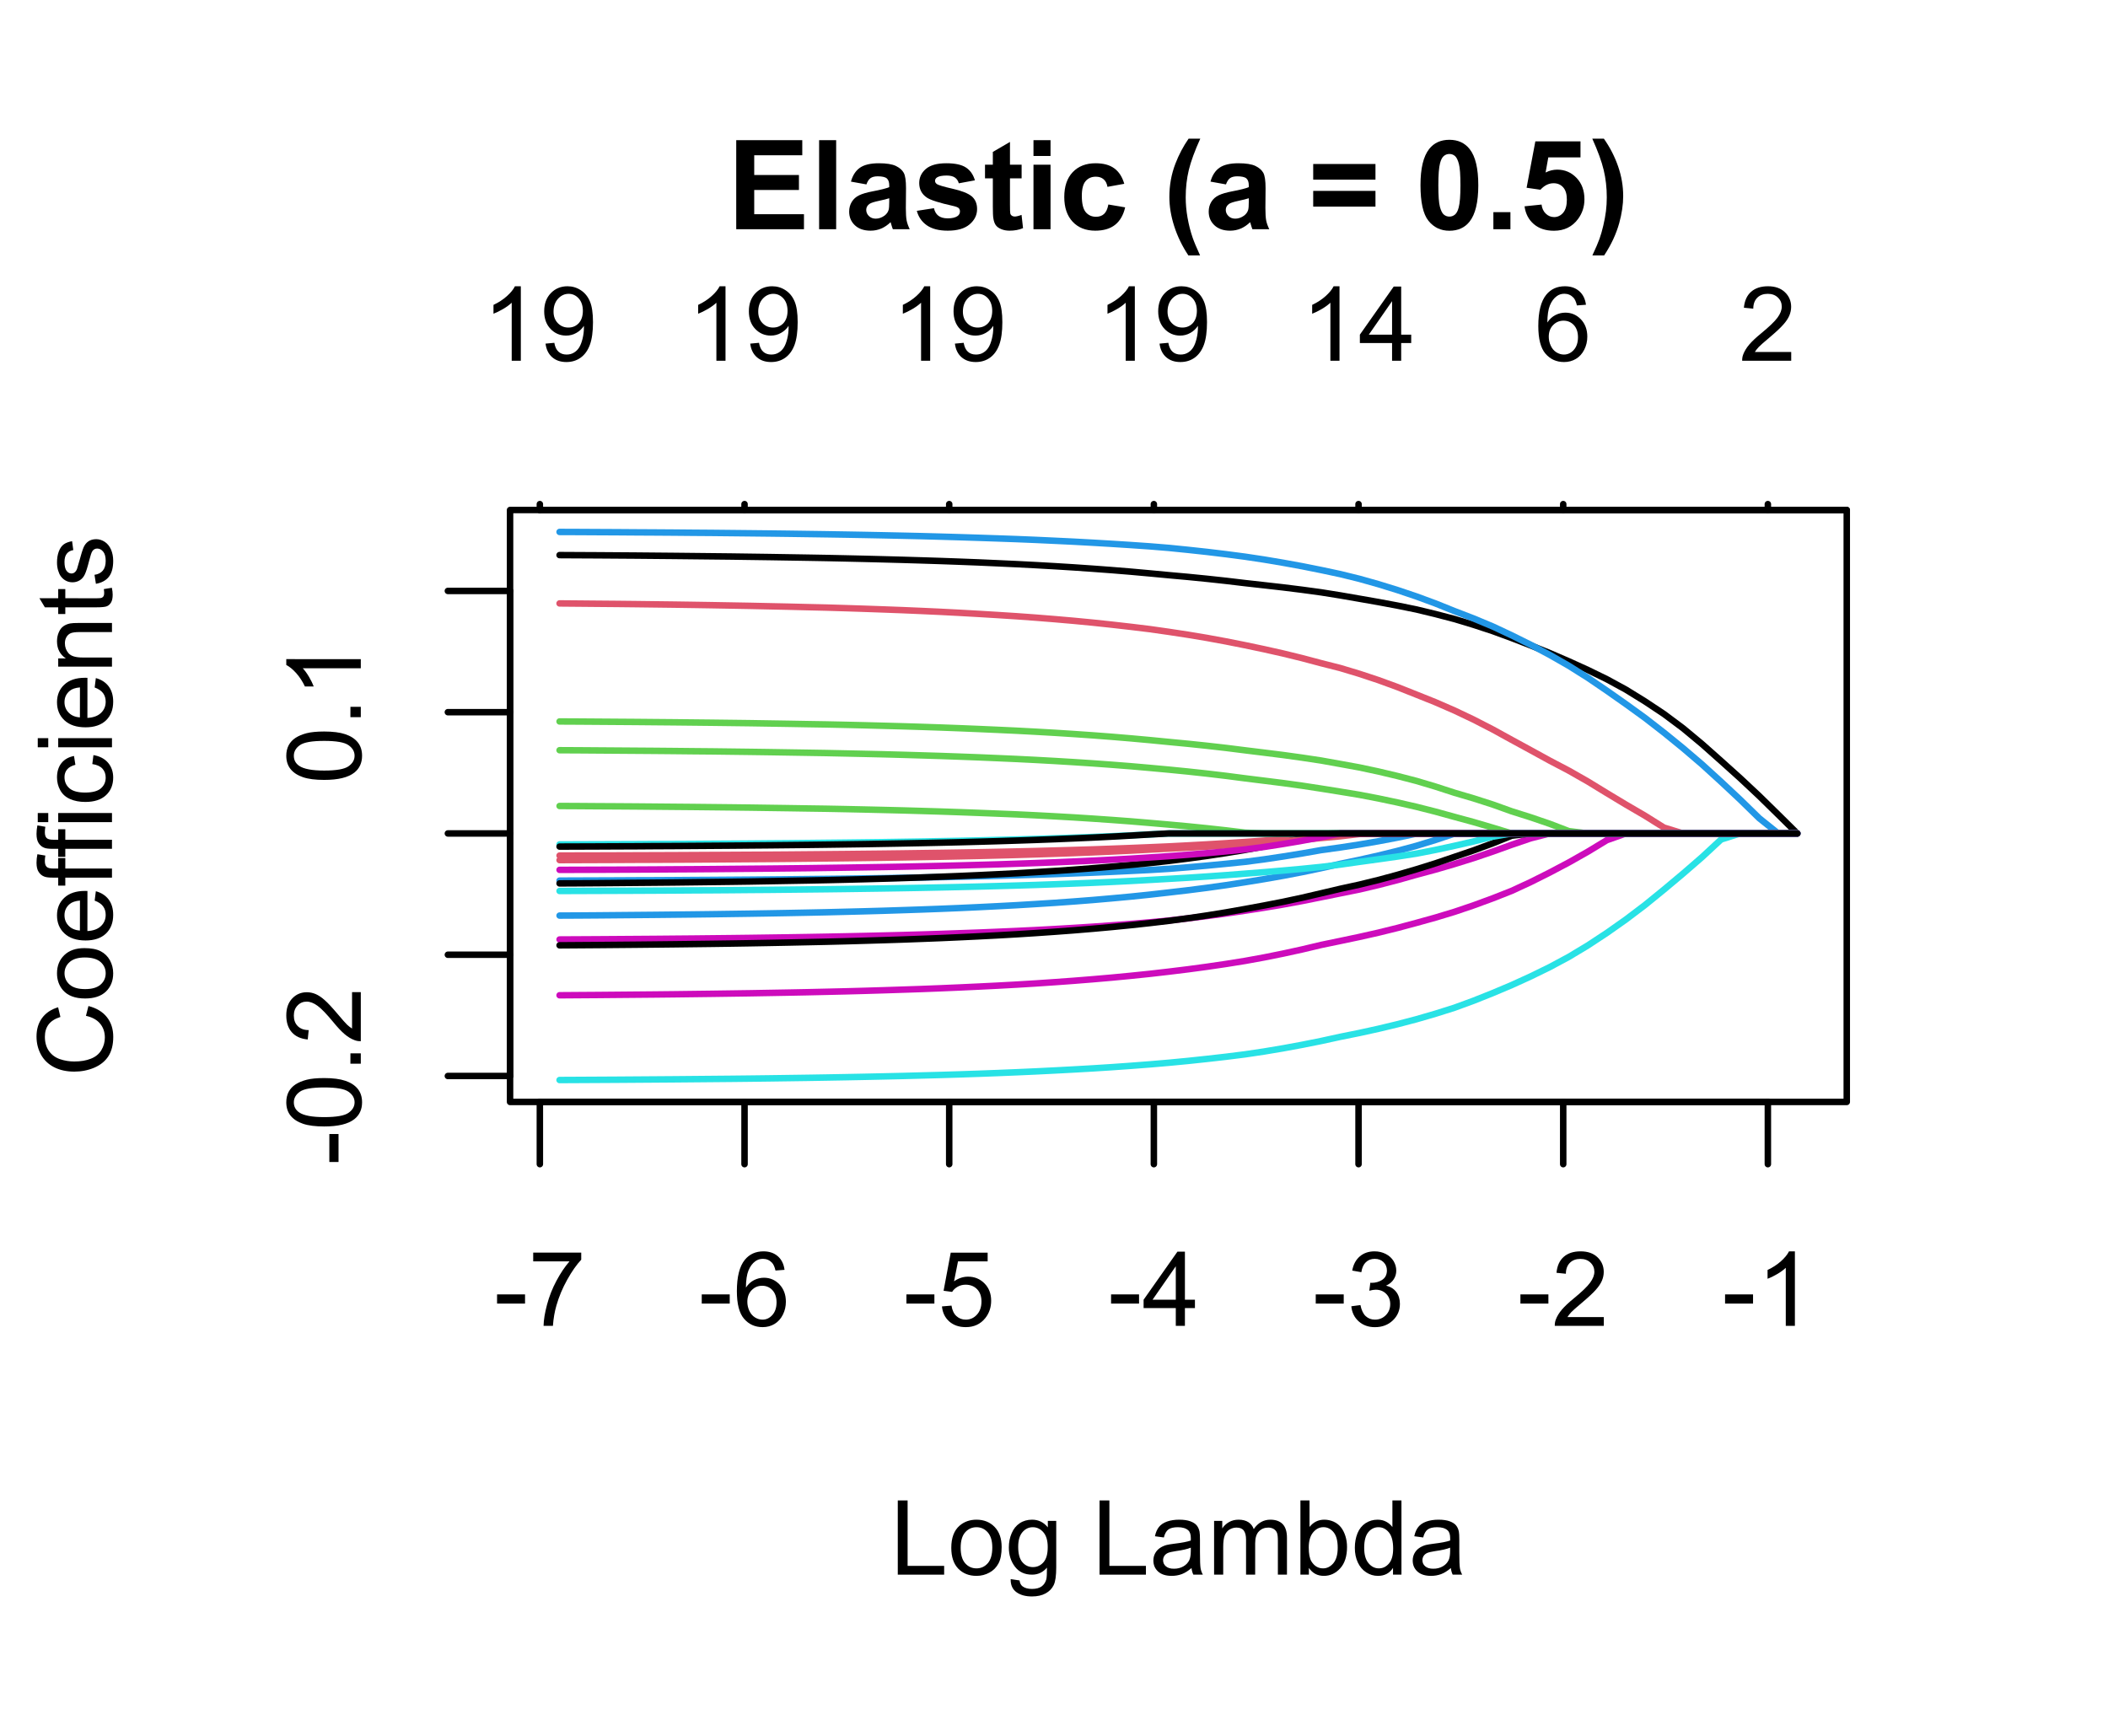 <?xml version="1.0" encoding="UTF-8"?>
<svg xmlns="http://www.w3.org/2000/svg" xmlns:xlink="http://www.w3.org/1999/xlink" width="244" height="201" viewBox="0 0 244 201">
<defs>
<g>
<g id="glyph-0-0">
<path d="M 0.383 -2.578 L 0.383 -3.641 L 3.621 -3.641 L 3.621 -2.578 Z M 0.383 -2.578 "/>
</g>
<g id="glyph-0-1">
<path d="M 0.57 -7.465 L 0.57 -8.477 L 6.129 -8.477 L 6.129 -7.656 C 5.582 -7.074 5.039 -6.301 4.504 -5.336 C 3.965 -4.371 3.551 -3.383 3.258 -2.359 C 3.047 -1.641 2.914 -0.855 2.852 0 L 1.77 0 C 1.781 -0.676 1.914 -1.492 2.168 -2.449 C 2.422 -3.406 2.785 -4.328 3.262 -5.219 C 3.734 -6.105 4.238 -6.855 4.773 -7.465 Z M 0.57 -7.465 "/>
</g>
<g id="glyph-0-2">
<path d="M 5.969 -6.484 L 4.922 -6.406 C 4.828 -6.816 4.695 -7.117 4.523 -7.305 C 4.238 -7.605 3.887 -7.758 3.469 -7.758 C 3.133 -7.758 2.836 -7.664 2.586 -7.477 C 2.25 -7.234 1.988 -6.879 1.797 -6.414 C 1.605 -5.949 1.508 -5.289 1.5 -4.43 C 1.754 -4.816 2.062 -5.102 2.43 -5.289 C 2.797 -5.477 3.184 -5.57 3.586 -5.57 C 4.289 -5.57 4.887 -5.312 5.383 -4.797 C 5.875 -4.277 6.125 -3.609 6.125 -2.789 C 6.125 -2.25 6.008 -1.75 5.773 -1.285 C 5.543 -0.824 5.223 -0.469 4.816 -0.223 C 4.41 0.023 3.949 0.148 3.434 0.148 C 2.555 0.148 1.836 -0.176 1.281 -0.824 C 0.727 -1.469 0.453 -2.535 0.453 -4.02 C 0.453 -5.68 0.758 -6.887 1.371 -7.641 C 1.906 -8.297 2.625 -8.625 3.531 -8.625 C 4.207 -8.625 4.762 -8.434 5.195 -8.055 C 5.625 -7.676 5.883 -7.156 5.969 -6.484 M 1.664 -2.781 C 1.664 -2.422 1.742 -2.07 1.895 -1.742 C 2.051 -1.406 2.266 -1.156 2.543 -0.98 C 2.82 -0.809 3.109 -0.719 3.414 -0.719 C 3.859 -0.719 4.242 -0.898 4.562 -1.258 C 4.883 -1.617 5.043 -2.105 5.047 -2.727 C 5.043 -3.316 4.887 -3.785 4.57 -4.129 C 4.254 -4.469 3.855 -4.641 3.375 -4.641 C 2.898 -4.641 2.492 -4.469 2.164 -4.129 C 1.828 -3.785 1.664 -3.336 1.664 -2.781 Z M 1.664 -2.781 "/>
</g>
<g id="glyph-0-3">
<path d="M 0.5 -2.25 L 1.605 -2.344 C 1.688 -1.805 1.879 -1.398 2.176 -1.129 C 2.477 -0.855 2.836 -0.719 3.258 -0.719 C 3.766 -0.719 4.195 -0.91 4.547 -1.297 C 4.898 -1.676 5.074 -2.188 5.074 -2.82 C 5.074 -3.418 4.906 -3.895 4.566 -4.242 C 4.23 -4.59 3.785 -4.762 3.242 -4.766 C 2.898 -4.762 2.594 -4.688 2.32 -4.531 C 2.047 -4.379 1.832 -4.18 1.676 -3.93 L 0.688 -4.062 L 1.516 -8.473 L 5.789 -8.473 L 5.789 -7.465 L 2.359 -7.465 L 1.898 -5.156 C 2.414 -5.516 2.953 -5.695 3.523 -5.695 C 4.273 -5.695 4.906 -5.434 5.422 -4.914 C 5.938 -4.395 6.195 -3.727 6.195 -2.914 C 6.195 -2.133 5.965 -1.461 5.516 -0.898 C 4.961 -0.203 4.211 0.148 3.258 0.148 C 2.477 0.148 1.84 -0.074 1.344 -0.508 C 0.852 -0.945 0.57 -1.527 0.5 -2.25 Z M 0.5 -2.25 "/>
</g>
<g id="glyph-0-4">
<path d="M 3.879 0 L 3.879 -2.055 L 0.152 -2.055 L 0.152 -3.023 L 4.07 -8.59 L 4.934 -8.59 L 4.934 -3.023 L 6.094 -3.023 L 6.094 -2.055 L 4.934 -2.055 L 4.934 0 L 3.879 0 M 3.879 -3.023 L 3.879 -6.898 L 1.188 -3.023 Z M 3.879 -3.023 "/>
</g>
<g id="glyph-0-5">
<path d="M 0.504 -2.266 L 1.559 -2.406 C 1.68 -1.812 1.887 -1.379 2.176 -1.117 C 2.469 -0.852 2.82 -0.719 3.242 -0.719 C 3.734 -0.719 4.156 -0.891 4.496 -1.234 C 4.84 -1.578 5.008 -2.004 5.008 -2.516 C 5.008 -2.996 4.852 -3.398 4.535 -3.711 C 4.219 -4.027 3.816 -4.184 3.328 -4.184 C 3.129 -4.184 2.879 -4.145 2.586 -4.066 L 2.703 -4.992 C 2.773 -4.984 2.828 -4.98 2.871 -4.98 C 3.32 -4.98 3.723 -5.098 4.086 -5.332 C 4.441 -5.566 4.621 -5.926 4.625 -6.414 C 4.621 -6.805 4.492 -7.121 4.23 -7.375 C 3.969 -7.629 3.629 -7.758 3.219 -7.758 C 2.805 -7.758 2.465 -7.629 2.191 -7.371 C 1.918 -7.113 1.742 -6.727 1.664 -6.211 L 0.609 -6.398 C 0.738 -7.105 1.031 -7.652 1.488 -8.043 C 1.945 -8.43 2.516 -8.625 3.195 -8.625 C 3.664 -8.625 4.094 -8.523 4.488 -8.324 C 4.883 -8.121 5.184 -7.848 5.395 -7.5 C 5.602 -7.152 5.707 -6.781 5.707 -6.391 C 5.707 -6.02 5.609 -5.684 5.406 -5.379 C 5.211 -5.074 4.914 -4.832 4.523 -4.652 C 5.031 -4.535 5.426 -4.293 5.707 -3.922 C 5.988 -3.555 6.129 -3.09 6.129 -2.539 C 6.129 -1.789 5.855 -1.152 5.309 -0.629 C 4.762 -0.109 4.07 0.152 3.234 0.152 C 2.48 0.152 1.855 -0.074 1.355 -0.523 C 0.859 -0.969 0.574 -1.555 0.504 -2.266 Z M 0.504 -2.266 "/>
</g>
<g id="glyph-0-6">
<path d="M 6.039 -1.016 L 6.039 0 L 0.363 0 C 0.355 -0.254 0.395 -0.5 0.484 -0.734 C 0.629 -1.117 0.863 -1.5 1.18 -1.875 C 1.5 -2.25 1.957 -2.684 2.562 -3.176 C 3.492 -3.941 4.125 -4.547 4.453 -4.996 C 4.781 -5.441 4.945 -5.867 4.945 -6.266 C 4.945 -6.68 4.797 -7.035 4.496 -7.32 C 4.199 -7.609 3.809 -7.75 3.328 -7.75 C 2.82 -7.75 2.414 -7.602 2.109 -7.297 C 1.805 -6.992 1.648 -6.57 1.648 -6.031 L 0.562 -6.141 C 0.637 -6.949 0.918 -7.566 1.398 -7.988 C 1.883 -8.414 2.535 -8.625 3.352 -8.625 C 4.176 -8.625 4.828 -8.398 5.309 -7.938 C 5.789 -7.484 6.031 -6.914 6.031 -6.242 C 6.031 -5.895 5.957 -5.559 5.82 -5.227 C 5.676 -4.895 5.445 -4.543 5.117 -4.18 C 4.793 -3.809 4.25 -3.305 3.492 -2.664 C 2.859 -2.133 2.453 -1.773 2.273 -1.586 C 2.094 -1.395 1.945 -1.203 1.828 -1.016 Z M 6.039 -1.016 "/>
</g>
<g id="glyph-0-7">
<path d="M 4.469 0 L 3.414 0 L 3.414 -6.719 C 3.16 -6.477 2.828 -6.234 2.418 -5.992 C 2.004 -5.75 1.633 -5.57 1.305 -5.449 L 1.305 -6.469 C 1.895 -6.746 2.41 -7.082 2.852 -7.477 C 3.293 -7.871 3.605 -8.254 3.789 -8.625 L 4.469 -8.625 Z M 4.469 0 "/>
</g>
<g id="glyph-0-8">
<path d="M 0.879 0 L 0.879 -8.59 L 2.016 -8.59 L 2.016 -1.016 L 6.246 -1.016 L 6.246 0 Z M 0.879 0 "/>
</g>
<g id="glyph-0-9">
<path d="M 0.398 -3.109 C 0.398 -4.262 0.719 -5.117 1.359 -5.672 C 1.895 -6.133 2.547 -6.363 3.316 -6.363 C 4.172 -6.363 4.871 -6.082 5.414 -5.523 C 5.957 -4.961 6.227 -4.188 6.227 -3.199 C 6.227 -2.398 6.109 -1.77 5.867 -1.309 C 5.629 -0.852 5.277 -0.492 4.82 -0.242 C 4.359 0.012 3.859 0.141 3.316 0.141 C 2.445 0.141 1.742 -0.141 1.203 -0.695 C 0.668 -1.254 0.398 -2.059 0.398 -3.109 M 1.484 -3.109 C 1.484 -2.312 1.656 -1.719 2.004 -1.32 C 2.352 -0.926 2.789 -0.727 3.316 -0.727 C 3.84 -0.727 4.273 -0.926 4.625 -1.324 C 4.969 -1.723 5.145 -2.328 5.145 -3.148 C 5.145 -3.914 4.969 -4.5 4.621 -4.895 C 4.27 -5.293 3.836 -5.492 3.316 -5.492 C 2.789 -5.492 2.352 -5.293 2.004 -4.898 C 1.656 -4.504 1.484 -3.906 1.484 -3.109 Z M 1.484 -3.109 "/>
</g>
<g id="glyph-0-10">
<path d="M 0.598 0.516 L 1.625 0.668 C 1.664 0.984 1.785 1.215 1.98 1.359 C 2.242 1.555 2.598 1.652 3.055 1.652 C 3.539 1.652 3.918 1.555 4.184 1.359 C 4.449 1.164 4.629 0.891 4.723 0.539 C 4.777 0.324 4.801 -0.129 4.797 -0.812 C 4.336 -0.273 3.762 0 3.078 0 C 2.219 0 1.559 -0.309 1.09 -0.926 C 0.621 -1.543 0.387 -2.281 0.387 -3.148 C 0.387 -3.738 0.492 -4.289 0.711 -4.789 C 0.922 -5.293 1.234 -5.68 1.645 -5.953 C 2.051 -6.227 2.531 -6.363 3.082 -6.363 C 3.816 -6.363 4.422 -6.066 4.898 -5.473 L 4.898 -6.223 L 5.871 -6.223 L 5.871 -0.844 C 5.871 0.125 5.773 0.812 5.574 1.215 C 5.379 1.621 5.066 1.938 4.637 2.172 C 4.211 2.406 3.684 2.523 3.059 2.523 C 2.316 2.523 1.719 2.359 1.258 2.023 C 0.805 1.691 0.582 1.188 0.598 0.516 M 1.469 -3.223 C 1.469 -2.406 1.633 -1.812 1.957 -1.438 C 2.281 -1.062 2.688 -0.875 3.176 -0.875 C 3.66 -0.875 4.066 -1.059 4.395 -1.434 C 4.723 -1.805 4.887 -2.391 4.887 -3.188 C 4.887 -3.949 4.719 -4.523 4.379 -4.91 C 4.043 -5.297 3.633 -5.492 3.156 -5.492 C 2.688 -5.492 2.289 -5.301 1.961 -4.918 C 1.633 -4.539 1.469 -3.973 1.469 -3.223 Z M 1.469 -3.223 "/>
</g>
<g id="glyph-0-11">
</g>
<g id="glyph-0-12">
<path d="M 4.852 -0.766 C 4.461 -0.434 4.086 -0.199 3.723 -0.062 C 3.363 0.07 2.973 0.141 2.562 0.141 C 1.875 0.141 1.352 -0.027 0.984 -0.359 C 0.617 -0.695 0.434 -1.121 0.434 -1.641 C 0.434 -1.945 0.504 -2.223 0.641 -2.477 C 0.781 -2.727 0.961 -2.93 1.188 -3.082 C 1.41 -3.234 1.664 -3.348 1.945 -3.43 C 2.152 -3.48 2.465 -3.535 2.883 -3.586 C 3.734 -3.688 4.359 -3.809 4.766 -3.949 C 4.766 -4.094 4.77 -4.184 4.77 -4.227 C 4.77 -4.652 4.672 -4.957 4.469 -5.133 C 4.203 -5.371 3.801 -5.492 3.27 -5.492 C 2.773 -5.492 2.406 -5.402 2.172 -5.23 C 1.934 -5.055 1.758 -4.746 1.648 -4.305 L 0.617 -4.445 C 0.707 -4.887 0.863 -5.246 1.078 -5.516 C 1.293 -5.789 1.602 -5.996 2.008 -6.145 C 2.414 -6.289 2.887 -6.363 3.422 -6.363 C 3.953 -6.363 4.383 -6.301 4.719 -6.176 C 5.047 -6.051 5.293 -5.895 5.449 -5.703 C 5.605 -5.516 5.715 -5.273 5.777 -4.984 C 5.812 -4.805 5.828 -4.484 5.828 -4.016 L 5.828 -2.609 C 5.828 -1.629 5.852 -1.008 5.898 -0.746 C 5.941 -0.488 6.031 -0.238 6.164 0 L 5.062 0 C 4.953 -0.219 4.883 -0.477 4.852 -0.766 M 4.766 -3.125 C 4.379 -2.965 3.805 -2.832 3.039 -2.727 C 2.605 -2.66 2.301 -2.59 2.121 -2.516 C 1.941 -2.434 1.801 -2.32 1.703 -2.172 C 1.605 -2.02 1.559 -1.852 1.559 -1.672 C 1.559 -1.387 1.664 -1.152 1.879 -0.969 C 2.09 -0.781 2.402 -0.684 2.812 -0.688 C 3.219 -0.684 3.578 -0.773 3.898 -0.953 C 4.211 -1.129 4.445 -1.371 4.594 -1.68 C 4.707 -1.918 4.762 -2.27 4.766 -2.734 Z M 4.766 -3.125 "/>
</g>
<g id="glyph-0-13">
<path d="M 0.789 0 L 0.789 -6.223 L 1.734 -6.223 L 1.734 -5.352 C 1.93 -5.656 2.188 -5.898 2.516 -6.086 C 2.836 -6.27 3.207 -6.363 3.621 -6.363 C 4.082 -6.363 4.461 -6.266 4.754 -6.078 C 5.051 -5.883 5.258 -5.617 5.379 -5.273 C 5.871 -6 6.512 -6.363 7.301 -6.363 C 7.918 -6.363 8.391 -6.191 8.727 -5.852 C 9.055 -5.508 9.223 -4.98 9.223 -4.273 L 9.223 0 L 8.172 0 L 8.172 -3.922 C 8.172 -4.34 8.141 -4.645 8.07 -4.832 C 8.004 -5.016 7.879 -5.164 7.699 -5.281 C 7.52 -5.391 7.309 -5.449 7.066 -5.449 C 6.629 -5.449 6.266 -5.305 5.977 -5.012 C 5.688 -4.723 5.543 -4.254 5.543 -3.617 L 5.543 0 L 4.488 0 L 4.488 -4.043 C 4.488 -4.512 4.402 -4.863 4.23 -5.098 C 4.059 -5.332 3.777 -5.449 3.387 -5.449 C 3.09 -5.449 2.816 -5.371 2.562 -5.215 C 2.312 -5.059 2.129 -4.828 2.016 -4.531 C 1.902 -4.227 1.844 -3.793 1.844 -3.227 L 1.844 0 Z M 0.789 0 "/>
</g>
<g id="glyph-0-14">
<path d="M 1.766 0 L 0.785 0 L 0.785 -8.59 L 1.84 -8.59 L 1.84 -5.523 C 2.285 -6.082 2.852 -6.363 3.547 -6.363 C 3.926 -6.363 4.289 -6.285 4.633 -6.133 C 4.973 -5.977 5.254 -5.762 5.477 -5.48 C 5.695 -5.203 5.867 -4.863 5.992 -4.469 C 6.117 -4.074 6.18 -3.652 6.18 -3.203 C 6.18 -2.141 5.918 -1.312 5.391 -0.734 C 4.863 -0.152 4.23 0.141 3.492 0.141 C 2.758 0.141 2.18 -0.168 1.766 -0.781 L 1.766 0 M 1.75 -3.156 C 1.75 -2.41 1.852 -1.871 2.055 -1.539 C 2.387 -1 2.836 -0.727 3.406 -0.727 C 3.863 -0.727 4.262 -0.926 4.602 -1.328 C 4.934 -1.727 5.102 -2.324 5.102 -3.117 C 5.102 -3.93 4.941 -4.531 4.621 -4.914 C 4.297 -5.305 3.906 -5.496 3.453 -5.496 C 2.988 -5.496 2.59 -5.297 2.258 -4.895 C 1.922 -4.496 1.75 -3.914 1.75 -3.156 Z M 1.75 -3.156 "/>
</g>
<g id="glyph-0-15">
<path d="M 4.828 0 L 4.828 -0.785 C 4.434 -0.168 3.852 0.141 3.086 0.141 C 2.59 0.141 2.137 0.004 1.719 -0.27 C 1.305 -0.543 0.98 -0.926 0.754 -1.414 C 0.523 -1.906 0.41 -2.469 0.41 -3.105 C 0.41 -3.727 0.512 -4.289 0.719 -4.797 C 0.926 -5.301 1.238 -5.688 1.652 -5.961 C 2.066 -6.227 2.527 -6.363 3.039 -6.363 C 3.414 -6.363 3.75 -6.285 4.043 -6.125 C 4.336 -5.969 4.574 -5.762 4.758 -5.508 L 4.758 -8.59 L 5.805 -8.59 L 5.805 0 L 4.828 0 M 1.492 -3.105 C 1.492 -2.309 1.66 -1.711 2 -1.32 C 2.332 -0.922 2.73 -0.727 3.188 -0.727 C 3.648 -0.727 4.039 -0.914 4.363 -1.293 C 4.684 -1.668 4.844 -2.242 4.844 -3.016 C 4.844 -3.867 4.68 -4.492 4.352 -4.891 C 4.023 -5.289 3.621 -5.492 3.141 -5.492 C 2.672 -5.492 2.281 -5.297 1.965 -4.914 C 1.652 -4.531 1.492 -3.93 1.492 -3.105 Z M 1.492 -3.105 "/>
</g>
<g id="glyph-0-16">
<path d="M 0.656 -1.984 L 1.672 -2.078 C 1.754 -1.602 1.918 -1.258 2.164 -1.043 C 2.402 -0.828 2.715 -0.719 3.094 -0.719 C 3.418 -0.719 3.703 -0.793 3.945 -0.945 C 4.191 -1.09 4.391 -1.289 4.547 -1.539 C 4.703 -1.785 4.832 -2.121 4.938 -2.543 C 5.043 -2.965 5.098 -3.395 5.098 -3.832 C 5.098 -3.879 5.094 -3.949 5.094 -4.043 C 4.883 -3.707 4.594 -3.434 4.227 -3.227 C 3.863 -3.016 3.465 -2.914 3.039 -2.914 C 2.328 -2.914 1.727 -3.172 1.234 -3.688 C 0.742 -4.203 0.5 -4.883 0.5 -5.727 C 0.5 -6.594 0.754 -7.297 1.27 -7.828 C 1.781 -8.359 2.426 -8.625 3.199 -8.625 C 3.758 -8.625 4.27 -8.473 4.73 -8.172 C 5.195 -7.871 5.547 -7.445 5.785 -6.887 C 6.027 -6.332 6.148 -5.523 6.148 -4.469 C 6.148 -3.371 6.027 -2.5 5.789 -1.848 C 5.551 -1.199 5.195 -0.703 4.727 -0.363 C 4.254 -0.023 3.703 0.148 3.07 0.148 C 2.398 0.148 1.848 -0.039 1.422 -0.414 C 0.996 -0.785 0.742 -1.309 0.656 -1.984 M 4.977 -5.777 C 4.973 -6.383 4.812 -6.863 4.492 -7.219 C 4.168 -7.574 3.781 -7.75 3.328 -7.75 C 2.859 -7.75 2.449 -7.559 2.102 -7.18 C 1.754 -6.793 1.582 -6.297 1.582 -5.688 C 1.582 -5.141 1.746 -4.699 2.078 -4.355 C 2.406 -4.016 2.812 -3.844 3.297 -3.844 C 3.785 -3.844 4.188 -4.016 4.504 -4.355 C 4.816 -4.699 4.973 -5.172 4.977 -5.777 Z M 4.977 -5.777 "/>
</g>
<g id="glyph-1-0">
<path d="M -2.578 -0.383 L -3.641 -0.383 L -3.641 -3.621 L -2.578 -3.621 Z M -2.578 -0.383 "/>
</g>
<g id="glyph-1-1">
<path d="M -4.234 -0.5 C -5.25 -0.5 -6.07 -0.602 -6.688 -0.812 C -7.309 -1.02 -7.785 -1.332 -8.121 -1.742 C -8.457 -2.156 -8.625 -2.672 -8.625 -3.301 C -8.625 -3.758 -8.531 -4.164 -8.348 -4.512 C -8.16 -4.859 -7.895 -5.145 -7.543 -5.375 C -7.195 -5.598 -6.77 -5.777 -6.266 -5.906 C -5.766 -6.035 -5.086 -6.102 -4.234 -6.102 C -3.227 -6.102 -2.414 -5.996 -1.797 -5.789 C -1.176 -5.582 -0.699 -5.273 -0.359 -4.859 C -0.023 -4.449 0.148 -3.926 0.148 -3.297 C 0.148 -2.469 -0.152 -1.82 -0.742 -1.348 C -1.461 -0.781 -2.621 -0.5 -4.234 -0.5 M -4.234 -1.582 C -2.824 -1.582 -1.887 -1.746 -1.422 -2.078 C -0.953 -2.406 -0.719 -2.812 -0.719 -3.297 C -0.719 -3.781 -0.953 -4.191 -1.422 -4.52 C -1.891 -4.852 -2.828 -5.016 -4.234 -5.016 C -5.648 -5.016 -6.59 -4.852 -7.055 -4.52 C -7.52 -4.191 -7.75 -3.781 -7.75 -3.289 C -7.75 -2.801 -7.547 -2.414 -7.137 -2.129 C -6.613 -1.766 -5.645 -1.582 -4.234 -1.582 Z M -4.234 -1.582 "/>
</g>
<g id="glyph-1-2">
<path d="M 0 -1.09 L -1.203 -1.09 L -1.199 -2.289 L 0 -2.289 Z M 0 -1.09 "/>
</g>
<g id="glyph-1-3">
<path d="M -1.012 -6.039 L 0 -6.039 L 0 -0.363 C -0.254 -0.355 -0.5 -0.395 -0.734 -0.488 C -1.117 -0.629 -1.5 -0.863 -1.875 -1.18 C -2.25 -1.5 -2.684 -1.957 -3.176 -2.562 C -3.941 -3.492 -4.547 -4.125 -4.996 -4.453 C -5.441 -4.781 -5.867 -4.945 -6.266 -4.945 C -6.68 -4.945 -7.035 -4.797 -7.32 -4.496 C -7.609 -4.199 -7.75 -3.809 -7.75 -3.328 C -7.75 -2.82 -7.602 -2.414 -7.297 -2.109 C -6.992 -1.805 -6.57 -1.648 -6.031 -1.648 L -6.141 -0.562 C -6.949 -0.637 -7.566 -0.918 -7.988 -1.402 C -8.414 -1.883 -8.625 -2.535 -8.625 -3.352 C -8.625 -4.176 -8.398 -4.828 -7.938 -5.309 C -7.484 -5.789 -6.914 -6.031 -6.242 -6.031 C -5.895 -6.031 -5.559 -5.957 -5.227 -5.82 C -4.895 -5.676 -4.543 -5.445 -4.18 -5.117 C -3.809 -4.793 -3.305 -4.25 -2.664 -3.492 C -2.133 -2.859 -1.773 -2.453 -1.586 -2.273 C -1.395 -2.094 -1.203 -1.945 -1.012 -1.828 Z M -1.012 -6.039 "/>
</g>
<g id="glyph-1-4">
<path d="M 0 -4.469 L 0 -3.414 L -6.719 -3.418 C -6.477 -3.16 -6.234 -2.828 -5.992 -2.418 C -5.75 -2.004 -5.57 -1.637 -5.449 -1.309 L -6.469 -1.309 C -6.746 -1.895 -7.082 -2.41 -7.477 -2.855 C -7.871 -3.293 -8.254 -3.605 -8.625 -3.793 L -8.625 -4.473 Z M 0 -4.469 "/>
</g>
<g id="glyph-1-5">
<path d="M -3.012 -7.055 L -2.723 -8.191 C -1.789 -7.953 -1.078 -7.523 -0.59 -6.906 C -0.098 -6.285 0.148 -5.527 0.148 -4.633 C 0.148 -3.711 -0.043 -2.957 -0.418 -2.375 C -0.797 -1.797 -1.344 -1.355 -2.055 -1.051 C -2.77 -0.75 -3.539 -0.598 -4.359 -0.598 C -5.254 -0.598 -6.035 -0.77 -6.699 -1.109 C -7.367 -1.453 -7.871 -1.938 -8.219 -2.57 C -8.562 -3.199 -8.734 -3.895 -8.734 -4.652 C -8.734 -5.512 -8.516 -6.234 -8.078 -6.82 C -7.641 -7.406 -7.027 -7.812 -6.234 -8.047 L -5.969 -6.926 C -6.594 -6.727 -7.051 -6.438 -7.336 -6.059 C -7.621 -5.68 -7.766 -5.203 -7.766 -4.629 C -7.766 -3.969 -7.605 -3.418 -7.289 -2.973 C -6.973 -2.531 -6.547 -2.219 -6.016 -2.039 C -5.48 -1.859 -4.93 -1.77 -4.367 -1.77 C -3.633 -1.77 -2.996 -1.875 -2.453 -2.09 C -1.906 -2.301 -1.5 -2.633 -1.23 -3.082 C -0.961 -3.531 -0.824 -4.016 -0.824 -4.539 C -0.824 -5.176 -1.008 -5.715 -1.375 -6.156 C -1.742 -6.598 -2.289 -6.898 -3.012 -7.055 Z M -3.012 -7.055 "/>
</g>
<g id="glyph-1-6">
<path d="M -3.109 -0.398 C -4.262 -0.398 -5.117 -0.719 -5.672 -1.359 C -6.133 -1.895 -6.363 -2.547 -6.363 -3.316 C -6.363 -4.172 -6.082 -4.871 -5.523 -5.414 C -4.961 -5.957 -4.188 -6.227 -3.199 -6.227 C -2.398 -6.227 -1.77 -6.109 -1.309 -5.867 C -0.852 -5.629 -0.492 -5.277 -0.238 -4.82 C 0.012 -4.359 0.141 -3.859 0.141 -3.316 C 0.141 -2.445 -0.141 -1.742 -0.695 -1.203 C -1.254 -0.668 -2.059 -0.398 -3.109 -0.398 M -3.109 -1.484 C -2.312 -1.484 -1.719 -1.656 -1.32 -2.004 C -0.926 -2.352 -0.727 -2.789 -0.727 -3.316 C -0.727 -3.84 -0.926 -4.273 -1.324 -4.625 C -1.723 -4.969 -2.328 -5.145 -3.145 -5.145 C -3.914 -5.145 -4.5 -4.969 -4.895 -4.621 C -5.293 -4.27 -5.492 -3.836 -5.492 -3.316 C -5.492 -2.789 -5.293 -2.352 -4.898 -2.004 C -4.504 -1.656 -3.906 -1.484 -3.109 -1.484 Z M -3.109 -1.484 "/>
</g>
<g id="glyph-1-7">
<path d="M -2.004 -5.051 L -1.867 -6.141 C -1.23 -5.969 -0.738 -5.648 -0.387 -5.188 C -0.035 -4.719 0.141 -4.125 0.141 -3.406 C 0.141 -2.492 -0.141 -1.773 -0.699 -1.238 C -1.262 -0.707 -2.047 -0.441 -3.059 -0.441 C -4.105 -0.441 -4.918 -0.711 -5.496 -1.25 C -6.074 -1.789 -6.363 -2.484 -6.363 -3.348 C -6.363 -4.18 -6.078 -4.859 -5.516 -5.383 C -4.945 -5.914 -4.148 -6.176 -3.121 -6.176 C -3.059 -6.176 -2.965 -6.172 -2.84 -6.172 L -2.844 -1.531 C -2.156 -1.566 -1.633 -1.762 -1.27 -2.109 C -0.906 -2.457 -0.727 -2.891 -0.727 -3.41 C -0.727 -3.797 -0.828 -4.125 -1.031 -4.398 C -1.234 -4.672 -1.559 -4.891 -2.004 -5.051 M -3.711 -1.59 L -3.707 -5.062 C -4.23 -5.016 -4.625 -4.883 -4.887 -4.664 C -5.293 -4.328 -5.496 -3.891 -5.496 -3.359 C -5.496 -2.871 -5.332 -2.465 -5.008 -2.137 C -4.684 -1.805 -4.25 -1.625 -3.711 -1.59 Z M -3.711 -1.59 "/>
</g>
<g id="glyph-1-8">
<path d="M 0 -1.043 L -5.402 -1.043 L -5.402 -0.113 L -6.223 -0.113 L -6.223 -1.043 L -6.883 -1.043 C -7.301 -1.043 -7.613 -1.078 -7.816 -1.156 C -8.09 -1.254 -8.312 -1.434 -8.48 -1.691 C -8.652 -1.945 -8.734 -2.305 -8.734 -2.766 C -8.734 -3.062 -8.703 -3.391 -8.633 -3.75 L -7.711 -3.594 C -7.75 -3.371 -7.77 -3.164 -7.77 -2.973 C -7.77 -2.648 -7.699 -2.422 -7.562 -2.293 C -7.426 -2.156 -7.172 -2.094 -6.797 -2.094 L -6.223 -2.094 L -6.223 -3.305 L -5.402 -3.305 L -5.402 -2.094 L 0 -2.094 Z M 0 -1.043 "/>
</g>
<g id="glyph-1-9">
<path d="M -7.375 -0.797 L -8.59 -0.797 L -8.59 -1.852 L -7.375 -1.852 L -7.375 -0.797 M 0 -0.797 L -6.223 -0.797 L -6.223 -1.852 L 0 -1.852 Z M 0 -0.797 "/>
</g>
<g id="glyph-1-10">
<path d="M -2.277 -4.852 L -2.145 -5.891 C -1.43 -5.773 -0.871 -5.484 -0.465 -5.02 C -0.062 -4.551 0.141 -3.977 0.141 -3.297 C 0.141 -2.445 -0.137 -1.762 -0.695 -1.246 C -1.25 -0.727 -2.047 -0.469 -3.086 -0.469 C -3.758 -0.469 -4.348 -0.582 -4.852 -0.805 C -5.355 -1.027 -5.734 -1.363 -5.984 -1.82 C -6.238 -2.273 -6.363 -2.77 -6.363 -3.305 C -6.363 -3.98 -6.191 -4.531 -5.852 -4.961 C -5.508 -5.391 -5.023 -5.668 -4.395 -5.789 L -4.234 -4.766 C -4.652 -4.664 -4.969 -4.492 -5.18 -4.246 C -5.391 -3.996 -5.496 -3.699 -5.496 -3.348 C -5.496 -2.812 -5.305 -2.383 -4.926 -2.051 C -4.543 -1.719 -3.941 -1.555 -3.117 -1.555 C -2.281 -1.555 -1.672 -1.711 -1.293 -2.031 C -0.918 -2.352 -0.727 -2.77 -0.727 -3.289 C -0.727 -3.699 -0.852 -4.047 -1.105 -4.324 C -1.359 -4.602 -1.75 -4.777 -2.277 -4.852 Z M -2.277 -4.852 "/>
</g>
<g id="glyph-1-11">
<path d="M 0 -0.789 L -6.223 -0.793 L -6.223 -1.742 L -5.336 -1.742 C -6.02 -2.195 -6.363 -2.855 -6.363 -3.723 C -6.363 -4.094 -6.297 -4.441 -6.16 -4.754 C -6.027 -5.07 -5.848 -5.305 -5.633 -5.461 C -5.41 -5.617 -5.152 -5.727 -4.852 -5.789 C -4.656 -5.828 -4.312 -5.848 -3.824 -5.848 L 0 -5.848 L 0 -4.793 L -3.785 -4.793 C -4.215 -4.793 -4.535 -4.75 -4.75 -4.672 C -4.961 -4.586 -5.133 -4.441 -5.258 -4.234 C -5.387 -4.023 -5.449 -3.781 -5.449 -3.5 C -5.449 -3.047 -5.305 -2.66 -5.023 -2.336 C -4.734 -2.008 -4.195 -1.848 -3.398 -1.848 L 0 -1.844 Z M 0 -0.789 "/>
</g>
<g id="glyph-1-12">
<path d="M -0.941 -3.094 L -0.012 -3.246 C 0.051 -2.949 0.082 -2.684 0.082 -2.449 C 0.082 -2.066 0.02 -1.77 -0.098 -1.559 C -0.219 -1.348 -0.379 -1.199 -0.578 -1.113 C -0.773 -1.027 -1.188 -0.984 -1.82 -0.984 L -5.402 -0.984 L -5.402 -0.211 L -6.223 -0.211 L -6.223 -0.984 L -7.766 -0.984 L -8.398 -2.035 L -6.223 -2.035 L -6.223 -3.094 L -5.402 -3.094 L -5.402 -2.035 L -1.762 -2.031 C -1.461 -2.031 -1.27 -2.051 -1.184 -2.09 C -1.098 -2.125 -1.027 -2.188 -0.977 -2.27 C -0.926 -2.355 -0.902 -2.473 -0.902 -2.633 C -0.902 -2.75 -0.914 -2.902 -0.941 -3.094 Z M -0.941 -3.094 "/>
</g>
<g id="glyph-1-13">
<path d="M -1.859 -0.371 L -2.023 -1.414 C -1.602 -1.469 -1.281 -1.633 -1.059 -1.902 C -0.836 -2.168 -0.727 -2.543 -0.727 -3.023 C -0.727 -3.508 -0.824 -3.867 -1.023 -4.102 C -1.219 -4.336 -1.449 -4.453 -1.715 -4.453 C -1.953 -4.453 -2.141 -4.348 -2.277 -4.141 C -2.371 -3.996 -2.492 -3.641 -2.637 -3.062 C -2.832 -2.289 -3 -1.754 -3.145 -1.457 C -3.285 -1.156 -3.484 -0.93 -3.734 -0.777 C -3.988 -0.621 -4.266 -0.547 -4.57 -0.547 C -4.848 -0.547 -5.105 -0.609 -5.34 -0.734 C -5.578 -0.863 -5.773 -1.035 -5.93 -1.254 C -6.051 -1.418 -6.152 -1.641 -6.238 -1.926 C -6.32 -2.207 -6.363 -2.512 -6.363 -2.836 C -6.363 -3.324 -6.293 -3.754 -6.152 -4.121 C -6.012 -4.492 -5.82 -4.762 -5.582 -4.938 C -5.34 -5.113 -5.02 -5.234 -4.617 -5.305 L -4.477 -4.273 C -4.797 -4.227 -5.047 -4.09 -5.227 -3.863 C -5.406 -3.641 -5.496 -3.324 -5.496 -2.914 C -5.496 -2.426 -5.414 -2.082 -5.258 -1.875 C -5.094 -1.668 -4.906 -1.566 -4.695 -1.566 C -4.555 -1.566 -4.434 -1.605 -4.324 -1.695 C -4.211 -1.777 -4.117 -1.914 -4.043 -2.098 C -4.004 -2.203 -3.914 -2.516 -3.773 -3.031 C -3.574 -3.773 -3.41 -4.297 -3.285 -4.59 C -3.156 -4.887 -2.973 -5.117 -2.73 -5.285 C -2.488 -5.453 -2.188 -5.535 -1.828 -5.539 C -1.477 -5.535 -1.145 -5.434 -0.836 -5.23 C -0.523 -5.023 -0.285 -4.727 -0.113 -4.344 C 0.055 -3.953 0.141 -3.516 0.141 -3.031 C 0.141 -2.219 -0.027 -1.605 -0.363 -1.18 C -0.699 -0.758 -1.199 -0.488 -1.859 -0.371 Z M -1.859 -0.371 "/>
</g>
<g id="glyph-2-0">
<path d="M 1.047 0 L 1.047 -10.309 L 8.691 -10.309 L 8.691 -8.562 L 3.129 -8.562 L 3.129 -6.277 L 8.305 -6.277 L 8.305 -4.543 L 3.129 -4.543 L 3.129 -1.738 L 8.887 -1.738 L 8.887 0 Z M 1.047 0 "/>
</g>
<g id="glyph-2-1">
<path d="M 1.035 0 L 1.035 -10.309 L 3.008 -10.309 L 3.008 0 Z M 1.035 0 "/>
</g>
<g id="glyph-2-2">
<path d="M 2.512 -5.188 L 0.719 -5.512 C 0.918 -6.234 1.266 -6.77 1.758 -7.117 C 2.25 -7.461 2.98 -7.637 3.953 -7.637 C 4.832 -7.637 5.488 -7.531 5.922 -7.324 C 6.352 -7.113 6.656 -6.848 6.832 -6.527 C 7.008 -6.207 7.094 -5.617 7.094 -4.762 L 7.074 -2.453 C 7.074 -1.797 7.105 -1.312 7.168 -1 C 7.23 -0.691 7.352 -0.355 7.523 0 L 5.57 0 C 5.516 -0.133 5.453 -0.324 5.379 -0.582 C 5.348 -0.699 5.324 -0.777 5.309 -0.816 C 4.973 -0.488 4.609 -0.242 4.227 -0.078 C 3.84 0.086 3.43 0.168 2.996 0.168 C 2.227 0.168 1.621 -0.039 1.176 -0.457 C 0.734 -0.875 0.512 -1.402 0.512 -2.039 C 0.512 -2.461 0.613 -2.836 0.816 -3.168 C 1.016 -3.496 1.301 -3.75 1.664 -3.926 C 2.027 -4.102 2.551 -4.258 3.234 -4.387 C 4.156 -4.562 4.797 -4.723 5.152 -4.871 L 5.152 -5.07 C 5.152 -5.449 5.059 -5.719 4.871 -5.883 C 4.684 -6.043 4.332 -6.125 3.812 -6.125 C 3.461 -6.125 3.184 -6.055 2.988 -5.918 C 2.793 -5.777 2.633 -5.535 2.512 -5.188 M 5.152 -3.586 C 4.902 -3.5 4.5 -3.402 3.953 -3.285 C 3.402 -3.168 3.043 -3.051 2.875 -2.938 C 2.617 -2.758 2.488 -2.523 2.488 -2.242 C 2.488 -1.965 2.594 -1.727 2.797 -1.527 C 3.004 -1.324 3.266 -1.223 3.586 -1.223 C 3.941 -1.223 4.281 -1.34 4.605 -1.574 C 4.844 -1.754 5 -1.973 5.078 -2.23 C 5.129 -2.398 5.152 -2.719 5.152 -3.191 Z M 5.152 -3.586 "/>
</g>
<g id="glyph-2-3">
<path d="M 0.336 -2.129 L 2.32 -2.434 C 2.406 -2.047 2.574 -1.758 2.832 -1.559 C 3.09 -1.359 3.453 -1.258 3.918 -1.258 C 4.426 -1.258 4.812 -1.352 5.07 -1.539 C 5.242 -1.672 5.328 -1.848 5.328 -2.066 C 5.328 -2.219 5.281 -2.34 5.188 -2.441 C 5.09 -2.535 4.871 -2.621 4.527 -2.699 C 2.934 -3.051 1.926 -3.371 1.496 -3.664 C 0.906 -4.066 0.613 -4.625 0.613 -5.344 C 0.613 -5.992 0.867 -6.535 1.379 -6.977 C 1.891 -7.414 2.68 -7.637 3.754 -7.637 C 4.777 -7.637 5.535 -7.469 6.031 -7.137 C 6.531 -6.805 6.871 -6.312 7.059 -5.66 L 5.195 -5.316 C 5.117 -5.605 4.965 -5.828 4.742 -5.984 C 4.52 -6.137 4.203 -6.215 3.789 -6.215 C 3.27 -6.215 2.898 -6.145 2.672 -5.996 C 2.523 -5.895 2.445 -5.762 2.445 -5.598 C 2.445 -5.457 2.512 -5.336 2.645 -5.238 C 2.82 -5.105 3.438 -4.922 4.488 -4.684 C 5.543 -4.445 6.277 -4.152 6.695 -3.805 C 7.105 -3.453 7.312 -2.961 7.312 -2.336 C 7.312 -1.648 7.027 -1.062 6.453 -0.57 C 5.883 -0.078 5.035 0.168 3.918 0.168 C 2.898 0.168 2.094 -0.039 1.5 -0.449 C 0.91 -0.863 0.52 -1.422 0.336 -2.129 Z M 0.336 -2.129 "/>
</g>
<g id="glyph-2-4">
<path d="M 4.457 -7.469 L 4.457 -5.891 L 3.109 -5.891 L 3.109 -2.883 C 3.109 -2.273 3.121 -1.918 3.145 -1.816 C 3.172 -1.715 3.23 -1.633 3.32 -1.566 C 3.414 -1.504 3.523 -1.469 3.656 -1.469 C 3.84 -1.469 4.105 -1.531 4.449 -1.66 L 4.621 -0.125 C 4.16 0.07 3.641 0.168 3.059 0.168 C 2.703 0.168 2.383 0.109 2.094 -0.012 C 1.809 -0.129 1.598 -0.285 1.465 -0.473 C 1.332 -0.664 1.238 -0.922 1.188 -1.246 C 1.145 -1.473 1.125 -1.938 1.125 -2.637 L 1.125 -5.891 L 0.219 -5.891 L 0.219 -7.469 L 1.125 -7.469 L 1.125 -8.949 L 3.109 -10.105 L 3.109 -7.469 Z M 4.457 -7.469 "/>
</g>
<g id="glyph-2-5">
<path d="M 1.035 -8.48 L 1.035 -10.309 L 3.008 -10.309 L 3.008 -8.48 L 1.035 -8.48 M 1.035 0 L 1.035 -7.469 L 3.008 -7.469 L 3.008 0 Z M 1.035 0 "/>
</g>
<g id="glyph-2-6">
<path d="M 7.543 -5.258 L 5.598 -4.906 C 5.531 -5.297 5.383 -5.59 5.148 -5.785 C 4.918 -5.984 4.617 -6.082 4.246 -6.082 C 3.754 -6.082 3.363 -5.91 3.07 -5.57 C 2.777 -5.23 2.629 -4.664 2.629 -3.867 C 2.629 -2.98 2.777 -2.355 3.074 -1.988 C 3.375 -1.625 3.773 -1.441 4.273 -1.441 C 4.648 -1.441 4.957 -1.547 5.195 -1.762 C 5.434 -1.973 5.605 -2.34 5.703 -2.863 L 7.645 -2.531 C 7.441 -1.641 7.055 -0.969 6.484 -0.512 C 5.91 -0.059 5.145 0.168 4.184 0.168 C 3.09 0.168 2.219 -0.176 1.57 -0.863 C 0.922 -1.555 0.598 -2.508 0.598 -3.727 C 0.598 -4.961 0.922 -5.918 1.574 -6.605 C 2.227 -7.293 3.109 -7.637 4.219 -7.637 C 5.129 -7.637 5.852 -7.441 6.387 -7.047 C 6.926 -6.656 7.309 -6.062 7.543 -5.258 Z M 7.543 -5.258 "/>
</g>
<g id="glyph-2-7">
</g>
<g id="glyph-2-8">
<path d="M 4.309 3.031 L 2.953 3.031 C 2.234 1.949 1.691 0.824 1.316 -0.344 C 0.941 -1.512 0.754 -2.641 0.754 -3.734 C 0.754 -5.09 0.984 -6.371 1.449 -7.578 C 1.852 -8.629 2.363 -9.598 2.98 -10.484 L 4.332 -10.484 C 3.688 -9.062 3.246 -7.855 3.004 -6.859 C 2.766 -5.863 2.645 -4.809 2.645 -3.691 C 2.645 -2.922 2.715 -2.137 2.859 -1.328 C 3 -0.523 3.195 0.242 3.445 0.969 C 3.609 1.449 3.898 2.137 4.309 3.031 Z M 4.309 3.031 "/>
</g>
<g id="glyph-2-9">
<path d="M 0.598 -5.738 L 0.598 -7.551 L 7.805 -7.551 L 7.805 -5.738 L 0.598 -5.738 M 0.598 -2.617 L 0.598 -4.438 L 7.805 -4.438 L 7.805 -2.617 Z M 0.598 -2.617 "/>
</g>
<g id="glyph-2-10">
<path d="M 3.953 -10.352 C 4.949 -10.352 5.73 -9.992 6.293 -9.281 C 6.965 -8.438 7.297 -7.039 7.297 -5.082 C 7.297 -3.133 6.961 -1.73 6.285 -0.879 C 5.727 -0.176 4.949 0.176 3.953 0.176 C 2.949 0.176 2.141 -0.211 1.527 -0.98 C 0.91 -1.75 0.605 -3.125 0.605 -5.105 C 0.605 -7.047 0.941 -8.441 1.617 -9.297 C 2.176 -10 2.953 -10.352 3.953 -10.352 M 3.953 -8.711 C 3.711 -8.711 3.5 -8.637 3.312 -8.484 C 3.125 -8.332 2.98 -8.059 2.875 -7.664 C 2.738 -7.152 2.672 -6.293 2.672 -5.082 C 2.672 -3.875 2.734 -3.043 2.855 -2.59 C 2.977 -2.137 3.129 -1.836 3.316 -1.688 C 3.5 -1.539 3.711 -1.461 3.953 -1.461 C 4.191 -1.461 4.402 -1.539 4.59 -1.691 C 4.777 -1.844 4.926 -2.117 5.027 -2.512 C 5.164 -3.016 5.23 -3.875 5.23 -5.082 C 5.23 -6.293 5.172 -7.125 5.047 -7.574 C 4.926 -8.027 4.773 -8.332 4.586 -8.484 C 4.402 -8.637 4.191 -8.711 3.953 -8.711 Z M 3.953 -8.711 "/>
</g>
<g id="glyph-2-11">
<path d="M 1.035 0 L 1.035 -1.977 L 3.008 -1.977 L 3.008 0 Z M 1.035 0 "/>
</g>
<g id="glyph-2-12">
<path d="M 0.641 -2.652 L 2.609 -2.855 C 2.664 -2.41 2.832 -2.055 3.109 -1.797 C 3.383 -1.535 3.703 -1.406 4.062 -1.406 C 4.477 -1.406 4.824 -1.574 5.113 -1.91 C 5.398 -2.242 5.539 -2.75 5.539 -3.426 C 5.539 -4.059 5.398 -4.531 5.113 -4.848 C 4.832 -5.164 4.461 -5.324 4.008 -5.324 C 3.441 -5.324 2.934 -5.07 2.48 -4.57 L 0.879 -4.801 L 1.891 -10.168 L 7.117 -10.168 L 7.117 -8.316 L 3.391 -8.316 L 3.078 -6.566 C 3.52 -6.789 3.969 -6.898 4.43 -6.898 C 5.305 -6.898 6.051 -6.578 6.66 -5.941 C 7.27 -5.305 7.574 -4.477 7.574 -3.461 C 7.574 -2.609 7.328 -1.855 6.836 -1.188 C 6.164 -0.277 5.234 0.176 4.043 0.176 C 3.09 0.176 2.316 -0.078 1.715 -0.59 C 1.117 -1.102 0.758 -1.789 0.641 -2.652 Z M 0.641 -2.652 "/>
</g>
<g id="glyph-2-13">
<path d="M 0.484 3.031 C 0.875 2.195 1.148 1.555 1.309 1.109 C 1.469 0.664 1.613 0.152 1.75 -0.43 C 1.887 -1.012 1.988 -1.562 2.055 -2.086 C 2.117 -2.605 2.152 -3.145 2.152 -3.691 C 2.152 -4.809 2.031 -5.863 1.793 -6.859 C 1.555 -7.855 1.113 -9.062 0.473 -10.484 L 1.812 -10.484 C 2.523 -9.477 3.07 -8.406 3.461 -7.277 C 3.855 -6.148 4.051 -5 4.051 -3.84 C 4.051 -2.859 3.895 -1.809 3.586 -0.688 C 3.234 0.566 2.656 1.809 1.848 3.031 Z M 0.484 3.031 "/>
</g>
</g>
</defs>
<rect x="-24.4" y="-20.1" width="292.8" height="241.2" fill="rgb(100%, 100%, 100%)" fill-opacity="1"/>
<path fill="none" stroke-width="0.75" stroke-linecap="round" stroke-linejoin="round" stroke="rgb(0%, 0%, 0%)" stroke-opacity="1" stroke-miterlimit="10" d="M 208.031 96.48 L 205.824 94.297 L 203.621 92.137 L 201.418 90.074 L 199.215 88.09 L 197.008 86.129 L 194.805 84.297 L 192.602 82.652 L 190.398 81.188 L 188.195 79.828 L 185.988 78.625 L 183.785 77.551 L 181.582 76.551 L 179.379 75.598 L 177.172 74.707 L 174.969 73.855 L 172.766 73.047 L 170.562 72.324 L 168.359 71.66 L 166.152 71.082 L 163.949 70.551 L 161.746 70.102 L 159.543 69.691 L 157.34 69.305 L 155.133 68.922 L 152.93 68.57 L 150.727 68.27 L 148.523 67.996 L 146.316 67.746 L 144.113 67.5 L 141.91 67.238 L 139.707 67 L 137.504 66.781 L 135.297 66.582 L 133.094 66.375 L 130.891 66.176 L 128.688 65.996 L 126.48 65.832 L 124.277 65.68 L 122.074 65.543 L 119.871 65.418 L 117.668 65.305 L 115.461 65.203 L 113.258 65.105 L 111.055 65.02 L 108.852 64.941 L 106.645 64.871 L 104.441 64.805 L 102.238 64.746 L 100.035 64.691 L 97.832 64.641 L 95.625 64.594 L 93.422 64.555 L 89.016 64.484 L 86.809 64.453 L 84.605 64.422 L 77.996 64.352 L 75.789 64.332 L 73.586 64.312 L 69.18 64.281 L 66.973 64.27 L 64.77 64.258 "/>
<path fill="none" stroke-width="0.75" stroke-linecap="round" stroke-linejoin="round" stroke="rgb(0%, 0%, 0%)" stroke-opacity="1" stroke-miterlimit="10" d="M 62.488 127.559 L 204.629 127.559 "/>
<path fill="none" stroke-width="0.75" stroke-linecap="round" stroke-linejoin="round" stroke="rgb(0%, 0%, 0%)" stroke-opacity="1" stroke-miterlimit="10" d="M 62.488 127.559 L 62.488 134.762 "/>
<path fill="none" stroke-width="0.75" stroke-linecap="round" stroke-linejoin="round" stroke="rgb(0%, 0%, 0%)" stroke-opacity="1" stroke-miterlimit="10" d="M 86.18 127.559 L 86.18 134.762 "/>
<path fill="none" stroke-width="0.75" stroke-linecap="round" stroke-linejoin="round" stroke="rgb(0%, 0%, 0%)" stroke-opacity="1" stroke-miterlimit="10" d="M 109.871 127.559 L 109.871 134.762 "/>
<path fill="none" stroke-width="0.75" stroke-linecap="round" stroke-linejoin="round" stroke="rgb(0%, 0%, 0%)" stroke-opacity="1" stroke-miterlimit="10" d="M 133.559 127.559 L 133.559 134.762 "/>
<path fill="none" stroke-width="0.75" stroke-linecap="round" stroke-linejoin="round" stroke="rgb(0%, 0%, 0%)" stroke-opacity="1" stroke-miterlimit="10" d="M 157.25 127.559 L 157.25 134.762 "/>
<path fill="none" stroke-width="0.75" stroke-linecap="round" stroke-linejoin="round" stroke="rgb(0%, 0%, 0%)" stroke-opacity="1" stroke-miterlimit="10" d="M 180.941 127.559 L 180.941 134.762 "/>
<path fill="none" stroke-width="0.75" stroke-linecap="round" stroke-linejoin="round" stroke="rgb(0%, 0%, 0%)" stroke-opacity="1" stroke-miterlimit="10" d="M 204.629 127.559 L 204.629 134.762 "/>
<g fill="rgb(0%, 0%, 0%)" fill-opacity="1">
<use xlink:href="#glyph-0-0" x="57.152" y="153.48"/>
<use xlink:href="#glyph-0-1" x="61.148" y="153.48"/>
</g>
<g fill="rgb(0%, 0%, 0%)" fill-opacity="1">
<use xlink:href="#glyph-0-0" x="80.844" y="153.48"/>
<use xlink:href="#glyph-0-2" x="84.84" y="153.48"/>
</g>
<g fill="rgb(0%, 0%, 0%)" fill-opacity="1">
<use xlink:href="#glyph-0-0" x="104.535" y="153.48"/>
<use xlink:href="#glyph-0-3" x="108.531" y="153.48"/>
</g>
<g fill="rgb(0%, 0%, 0%)" fill-opacity="1">
<use xlink:href="#glyph-0-0" x="128.223" y="153.48"/>
<use xlink:href="#glyph-0-4" x="132.219" y="153.48"/>
</g>
<g fill="rgb(0%, 0%, 0%)" fill-opacity="1">
<use xlink:href="#glyph-0-0" x="151.914" y="153.48"/>
<use xlink:href="#glyph-0-5" x="155.91" y="153.48"/>
</g>
<g fill="rgb(0%, 0%, 0%)" fill-opacity="1">
<use xlink:href="#glyph-0-0" x="175.605" y="153.48"/>
<use xlink:href="#glyph-0-6" x="179.602" y="153.48"/>
</g>
<g fill="rgb(0%, 0%, 0%)" fill-opacity="1">
<use xlink:href="#glyph-0-0" x="199.293" y="153.48"/>
<use xlink:href="#glyph-0-7" x="203.289" y="153.48"/>
</g>
<path fill="none" stroke-width="0.75" stroke-linecap="round" stroke-linejoin="round" stroke="rgb(0%, 0%, 0%)" stroke-opacity="1" stroke-miterlimit="10" d="M 59.039 124.555 L 59.039 68.406 "/>
<path fill="none" stroke-width="0.75" stroke-linecap="round" stroke-linejoin="round" stroke="rgb(0%, 0%, 0%)" stroke-opacity="1" stroke-miterlimit="10" d="M 59.039 124.555 L 51.84 124.555 "/>
<path fill="none" stroke-width="0.75" stroke-linecap="round" stroke-linejoin="round" stroke="rgb(0%, 0%, 0%)" stroke-opacity="1" stroke-miterlimit="10" d="M 59.039 110.52 L 51.84 110.52 "/>
<path fill="none" stroke-width="0.75" stroke-linecap="round" stroke-linejoin="round" stroke="rgb(0%, 0%, 0%)" stroke-opacity="1" stroke-miterlimit="10" d="M 59.039 96.48 L 51.84 96.48 "/>
<path fill="none" stroke-width="0.75" stroke-linecap="round" stroke-linejoin="round" stroke="rgb(0%, 0%, 0%)" stroke-opacity="1" stroke-miterlimit="10" d="M 59.039 82.441 L 51.84 82.441 "/>
<path fill="none" stroke-width="0.75" stroke-linecap="round" stroke-linejoin="round" stroke="rgb(0%, 0%, 0%)" stroke-opacity="1" stroke-miterlimit="10" d="M 59.039 68.406 L 51.84 68.406 "/>
<g fill="rgb(0%, 0%, 0%)" fill-opacity="1">
<use xlink:href="#glyph-1-0" x="41.762" y="134.895"/>
<use xlink:href="#glyph-1-1" x="41.762" y="130.898"/>
<use xlink:href="#glyph-1-2" x="41.762" y="124.225"/>
<use xlink:href="#glyph-1-3" x="41.762" y="120.891"/>
</g>
<g fill="rgb(0%, 0%, 0%)" fill-opacity="1">
<use xlink:href="#glyph-1-1" x="41.762" y="90.781"/>
<use xlink:href="#glyph-1-2" x="41.762" y="84.107"/>
<use xlink:href="#glyph-1-4" x="41.762" y="80.773"/>
</g>
<path fill="none" stroke-width="0.75" stroke-linecap="round" stroke-linejoin="round" stroke="rgb(0%, 0%, 0%)" stroke-opacity="1" stroke-miterlimit="10" d="M 59.039 127.559 L 213.762 127.559 L 213.762 59.039 L 59.039 59.039 Z M 59.039 127.559 "/>
<g fill="rgb(0%, 0%, 0%)" fill-opacity="1">
<use xlink:href="#glyph-2-0" x="84.172" y="26.535"/>
<use xlink:href="#glyph-2-1" x="93.777" y="26.535"/>
<use xlink:href="#glyph-2-2" x="97.777" y="26.535"/>
<use xlink:href="#glyph-2-3" x="105.786" y="26.535"/>
<use xlink:href="#glyph-2-4" x="113.795" y="26.535"/>
<use xlink:href="#glyph-2-5" x="118.59" y="26.535"/>
<use xlink:href="#glyph-2-6" x="122.591" y="26.535"/>
<use xlink:href="#glyph-2-7" x="130.599" y="26.535"/>
<use xlink:href="#glyph-2-8" x="134.6" y="26.535"/>
<use xlink:href="#glyph-2-2" x="139.395" y="26.535"/>
<use xlink:href="#glyph-2-7" x="147.404" y="26.535"/>
<use xlink:href="#glyph-2-9" x="151.405" y="26.535"/>
<use xlink:href="#glyph-2-7" x="159.814" y="26.535"/>
<use xlink:href="#glyph-2-10" x="163.815" y="26.535"/>
<use xlink:href="#glyph-2-11" x="171.823" y="26.535"/>
<use xlink:href="#glyph-2-12" x="175.824" y="26.535"/>
<use xlink:href="#glyph-2-13" x="183.833" y="26.535"/>
</g>
<g fill="rgb(0%, 0%, 0%)" fill-opacity="1">
<use xlink:href="#glyph-0-8" x="103.039" y="182.281"/>
<use xlink:href="#glyph-0-9" x="109.713" y="182.281"/>
<use xlink:href="#glyph-0-10" x="116.387" y="182.281"/>
<use xlink:href="#glyph-0-11" x="123.061" y="182.281"/>
<use xlink:href="#glyph-0-8" x="126.395" y="182.281"/>
<use xlink:href="#glyph-0-12" x="133.068" y="182.281"/>
<use xlink:href="#glyph-0-13" x="139.742" y="182.281"/>
<use xlink:href="#glyph-0-14" x="149.738" y="182.281"/>
<use xlink:href="#glyph-0-15" x="156.412" y="182.281"/>
<use xlink:href="#glyph-0-12" x="163.086" y="182.281"/>
</g>
<g fill="rgb(0%, 0%, 0%)" fill-opacity="1">
<use xlink:href="#glyph-1-5" x="12.961" y="124.648"/>
<use xlink:href="#glyph-1-6" x="12.961" y="115.982"/>
<use xlink:href="#glyph-1-7" x="12.961" y="109.309"/>
<use xlink:href="#glyph-1-8" x="12.961" y="102.635"/>
<use xlink:href="#glyph-1-8" x="12.961" y="99.301"/>
<use xlink:href="#glyph-1-9" x="12.961" y="95.967"/>
<use xlink:href="#glyph-1-10" x="12.961" y="93.301"/>
<use xlink:href="#glyph-1-9" x="12.961" y="87.301"/>
<use xlink:href="#glyph-1-7" x="12.961" y="84.635"/>
<use xlink:href="#glyph-1-11" x="12.961" y="77.961"/>
<use xlink:href="#glyph-1-12" x="12.961" y="71.287"/>
<use xlink:href="#glyph-1-13" x="12.961" y="67.953"/>
</g>
<path fill="none" stroke-width="0.75" stroke-linecap="round" stroke-linejoin="round" stroke="rgb(87.451%, 32.549%, 41.961%)" stroke-opacity="1" stroke-miterlimit="10" d="M 208.031 96.48 L 157.34 96.48 L 155.133 96.535 L 152.93 96.75 L 150.727 96.953 L 148.523 97.137 L 146.316 97.309 L 144.113 97.465 L 141.91 97.609 L 139.707 97.742 L 137.504 97.863 L 135.297 97.977 L 133.094 98.074 L 130.891 98.164 L 128.688 98.246 L 126.48 98.324 L 124.277 98.391 L 122.074 98.453 L 119.871 98.512 L 117.668 98.562 L 115.461 98.609 L 113.258 98.652 L 111.055 98.691 L 108.852 98.727 L 106.645 98.758 L 104.441 98.789 L 102.238 98.816 L 97.832 98.863 L 95.625 98.883 L 91.219 98.922 L 89.016 98.938 L 86.809 98.949 L 77.996 98.996 L 75.789 99.004 L 69.18 99.027 L 66.973 99.031 L 64.77 99.039 "/>
<path fill="none" stroke-width="0.75" stroke-linecap="round" stroke-linejoin="round" stroke="rgb(38.039%, 81.569%, 30.98%)" stroke-opacity="1" stroke-miterlimit="10" d="M 208.031 96.48 L 146.316 96.48 L 144.113 96.387 L 141.91 96.121 L 139.707 95.879 L 137.504 95.656 L 135.297 95.453 L 133.094 95.262 L 130.891 95.078 L 128.688 94.914 L 126.48 94.762 L 124.277 94.621 L 122.074 94.496 L 119.871 94.379 L 117.668 94.273 L 115.461 94.184 L 113.258 94.098 L 111.055 94.016 L 108.852 93.941 L 106.645 93.875 L 104.441 93.812 L 102.238 93.758 L 100.035 93.707 L 97.832 93.66 L 95.625 93.617 L 93.422 93.586 L 91.219 93.551 L 89.016 93.52 L 86.809 93.488 L 84.605 93.461 L 80.199 93.414 L 77.996 93.395 L 75.789 93.375 L 73.586 93.355 L 71.383 93.34 L 69.18 93.328 L 66.973 93.312 L 64.77 93.301 "/>
<path fill="none" stroke-width="0.75" stroke-linecap="round" stroke-linejoin="round" stroke="rgb(13.333%, 59.216%, 90.196%)" stroke-opacity="1" stroke-miterlimit="10" d="M 208.031 96.48 L 166.152 96.48 L 163.949 96.504 L 161.746 96.965 L 159.543 97.383 L 157.34 97.762 L 155.133 98.102 L 152.93 98.406 L 150.727 98.793 L 148.523 99.148 L 146.316 99.477 L 144.113 99.766 L 141.91 99.992 L 139.707 100.203 L 137.504 100.398 L 135.297 100.574 L 133.094 100.707 L 130.891 100.816 L 128.688 100.922 L 126.48 101.02 L 124.277 101.105 L 122.074 101.188 L 119.871 101.258 L 117.668 101.324 L 115.461 101.387 L 113.258 101.441 L 111.055 101.492 L 108.852 101.539 L 106.645 101.578 L 104.441 101.617 L 102.238 101.652 L 97.832 101.715 L 95.625 101.738 L 91.219 101.785 L 89.016 101.805 L 86.809 101.824 L 82.402 101.855 L 80.199 101.867 L 77.996 101.883 L 75.789 101.895 L 73.586 101.902 L 71.383 101.914 L 69.18 101.922 L 66.973 101.93 L 64.77 101.938 "/>
<path fill="none" stroke-width="0.75" stroke-linecap="round" stroke-linejoin="round" stroke="rgb(15.686%, 88.627%, 89.804%)" stroke-opacity="1" stroke-miterlimit="10" d="M 208.031 96.48 L 201.418 96.48 L 199.215 97.176 L 197.008 99.223 L 194.805 101.133 L 192.602 102.98 L 190.398 104.773 L 188.195 106.441 L 185.988 107.996 L 183.785 109.445 L 181.582 110.77 L 179.379 111.953 L 177.172 113.031 L 174.969 114.035 L 172.766 114.965 L 170.562 115.844 L 168.359 116.652 L 166.152 117.348 L 163.949 117.988 L 161.746 118.566 L 159.543 119.094 L 157.34 119.578 L 155.133 120.023 L 152.93 120.504 L 150.727 120.945 L 148.523 121.352 L 146.316 121.723 L 144.113 122.051 L 141.91 122.328 L 139.707 122.578 L 137.504 122.812 L 135.297 123.023 L 133.094 123.211 L 130.891 123.379 L 128.688 123.535 L 126.48 123.676 L 124.277 123.801 L 122.074 123.918 L 119.871 124.027 L 117.668 124.125 L 115.461 124.215 L 113.258 124.297 L 111.055 124.371 L 108.852 124.438 L 106.645 124.496 L 104.441 124.555 L 102.238 124.605 L 100.035 124.652 L 97.832 124.695 L 95.625 124.734 L 93.422 124.77 L 89.016 124.832 L 86.809 124.859 L 84.605 124.883 L 77.996 124.941 L 75.789 124.957 L 71.383 124.988 L 69.18 125 L 66.973 125.012 L 64.77 125.023 "/>
<path fill="none" stroke-width="0.75" stroke-linecap="round" stroke-linejoin="round" stroke="rgb(80.392%, 4.314%, 73.725%)" stroke-opacity="1" stroke-miterlimit="10" d="M 208.031 96.48 L 188.195 96.48 L 185.988 97.258 L 183.785 98.594 L 181.582 99.84 L 179.379 101.004 L 177.172 102.109 L 174.969 103.129 L 172.766 103.996 L 170.562 104.805 L 168.359 105.551 L 166.152 106.219 L 163.949 106.832 L 161.746 107.422 L 159.543 107.965 L 157.34 108.461 L 155.133 108.926 L 152.93 109.383 L 150.727 109.906 L 148.523 110.387 L 146.316 110.832 L 144.113 111.234 L 141.91 111.586 L 139.707 111.91 L 137.504 112.207 L 135.297 112.477 L 133.094 112.73 L 130.891 112.957 L 128.688 113.168 L 126.48 113.359 L 124.277 113.535 L 122.074 113.695 L 119.871 113.844 L 117.668 113.977 L 115.461 114.098 L 113.258 114.207 L 111.055 114.309 L 108.852 114.402 L 106.645 114.488 L 104.441 114.562 L 102.238 114.633 L 100.035 114.699 L 97.832 114.758 L 95.625 114.809 L 93.422 114.859 L 91.219 114.902 L 89.016 114.941 L 86.809 114.98 L 82.402 115.043 L 77.996 115.098 L 75.789 115.121 L 69.18 115.18 L 66.973 115.195 L 64.77 115.211 "/>
<path fill="none" stroke-width="0.75" stroke-linecap="round" stroke-linejoin="round" stroke="rgb(0%, 0%, 0%)" stroke-opacity="1" stroke-miterlimit="10" d="M 208.031 96.48 L 155.133 96.48 L 152.93 96.527 L 150.727 97.055 L 148.523 97.539 L 146.316 97.984 L 144.113 98.387 L 141.91 98.75 L 139.707 99.082 L 137.504 99.383 L 135.297 99.66 L 133.094 99.906 L 130.891 100.121 L 128.688 100.32 L 126.48 100.504 L 124.277 100.672 L 122.074 100.824 L 119.871 100.961 L 117.668 101.09 L 115.461 101.203 L 113.258 101.309 L 111.055 101.406 L 108.852 101.492 L 106.645 101.574 L 104.441 101.648 L 102.238 101.715 L 100.035 101.777 L 97.832 101.832 L 95.625 101.883 L 93.422 101.926 L 89.016 102.004 L 86.809 102.043 L 84.605 102.074 L 77.996 102.156 L 75.789 102.176 L 69.18 102.234 L 66.973 102.25 L 64.77 102.262 "/>
<path fill="none" stroke-width="0.75" stroke-linecap="round" stroke-linejoin="round" stroke="rgb(87.451%, 32.549%, 41.961%)" stroke-opacity="1" stroke-miterlimit="10" d="M 208.031 96.48 L 194.805 96.48 L 192.602 95.801 L 190.398 94.422 L 188.195 93.137 L 185.988 91.809 L 183.785 90.461 L 181.582 89.207 L 179.379 88.051 L 177.172 86.84 L 174.969 85.641 L 172.766 84.43 L 170.562 83.297 L 168.359 82.25 L 166.152 81.289 L 163.949 80.406 L 161.746 79.531 L 159.543 78.727 L 157.34 77.996 L 155.133 77.332 L 152.93 76.773 L 150.727 76.188 L 148.523 75.648 L 146.316 75.152 L 144.113 74.688 L 141.91 74.25 L 139.707 73.844 L 137.504 73.477 L 135.297 73.141 L 133.094 72.828 L 130.891 72.559 L 128.688 72.309 L 126.48 72.074 L 124.277 71.863 L 122.074 71.672 L 119.871 71.496 L 117.668 71.336 L 115.461 71.195 L 113.258 71.062 L 111.055 70.938 L 108.852 70.824 L 106.645 70.723 L 104.441 70.629 L 102.238 70.547 L 100.035 70.469 L 97.832 70.398 L 95.625 70.332 L 93.422 70.281 L 91.219 70.227 L 89.016 70.18 L 86.809 70.133 L 82.402 70.055 L 80.199 70.02 L 77.996 69.988 L 75.789 69.961 L 73.586 69.934 L 71.383 69.91 L 69.18 69.891 L 66.973 69.871 L 64.77 69.852 "/>
<path fill="none" stroke-width="0.75" stroke-linecap="round" stroke-linejoin="round" stroke="rgb(38.039%, 81.569%, 30.98%)" stroke-opacity="1" stroke-miterlimit="10" d="M 208.031 96.48 L 183.785 96.48 L 181.582 96.207 L 179.379 95.363 L 177.172 94.609 L 174.969 93.914 L 172.766 93.125 L 170.562 92.418 L 168.359 91.77 L 166.152 91.055 L 163.949 90.398 L 161.746 89.828 L 159.543 89.305 L 157.34 88.836 L 155.133 88.434 L 152.93 88.039 L 150.727 87.707 L 148.523 87.402 L 146.316 87.125 L 144.113 86.855 L 141.91 86.578 L 139.707 86.328 L 137.504 86.098 L 135.297 85.887 L 133.094 85.672 L 130.891 85.473 L 128.688 85.289 L 126.48 85.121 L 124.277 84.969 L 122.074 84.828 L 119.871 84.703 L 117.668 84.586 L 115.461 84.484 L 113.258 84.387 L 111.055 84.297 L 108.852 84.215 L 106.645 84.141 L 104.441 84.074 L 100.035 83.957 L 97.832 83.906 L 95.625 83.859 L 93.422 83.824 L 91.219 83.785 L 89.016 83.75 L 86.809 83.715 L 82.402 83.66 L 77.996 83.613 L 75.789 83.594 L 73.586 83.574 L 69.18 83.543 L 66.973 83.527 L 64.77 83.516 "/>
<path fill="none" stroke-width="0.75" stroke-linecap="round" stroke-linejoin="round" stroke="rgb(13.333%, 59.216%, 90.196%)" stroke-opacity="1" stroke-miterlimit="10" d="M 208.031 96.48 L 205.824 96.48 L 203.621 94.711 L 201.418 92.559 L 199.215 90.496 L 197.008 88.484 L 194.805 86.602 L 192.602 84.809 L 190.398 83.098 L 188.195 81.504 L 185.988 79.953 L 183.785 78.453 L 181.582 77.07 L 179.379 75.809 L 177.172 74.637 L 174.969 73.543 L 172.766 72.512 L 170.562 71.59 L 168.359 70.742 L 166.152 69.855 L 163.949 69.043 L 161.746 68.301 L 159.543 67.621 L 157.34 67 L 155.133 66.457 L 152.93 65.988 L 150.727 65.547 L 148.523 65.145 L 146.316 64.773 L 144.113 64.441 L 141.91 64.152 L 139.707 63.887 L 137.504 63.648 L 135.297 63.426 L 133.094 63.246 L 130.891 63.094 L 128.688 62.953 L 126.48 62.824 L 124.277 62.703 L 122.074 62.598 L 119.871 62.496 L 117.668 62.406 L 115.461 62.328 L 113.258 62.254 L 111.055 62.184 L 108.852 62.121 L 106.645 62.062 L 104.441 62.012 L 102.238 61.965 L 100.035 61.922 L 97.832 61.883 L 95.625 61.848 L 91.219 61.785 L 89.016 61.758 L 86.809 61.734 L 82.402 61.688 L 80.199 61.672 L 77.996 61.652 L 75.789 61.637 L 73.586 61.625 L 71.383 61.609 L 69.18 61.598 L 66.973 61.586 L 64.77 61.578 "/>
<path fill="none" stroke-width="0.75" stroke-linecap="round" stroke-linejoin="round" stroke="rgb(15.686%, 88.627%, 89.804%)" stroke-opacity="1" stroke-miterlimit="10" d="M 208.031 96.48 L 135.297 96.48 L 130.891 96.699 L 128.688 96.797 L 126.48 96.887 L 124.277 96.969 L 122.074 97.043 L 119.871 97.113 L 117.668 97.176 L 115.461 97.23 L 113.258 97.285 L 111.055 97.332 L 108.852 97.375 L 106.645 97.414 L 102.238 97.484 L 97.832 97.539 L 95.625 97.562 L 91.219 97.609 L 89.016 97.625 L 86.809 97.645 L 84.605 97.66 L 82.402 97.672 L 80.199 97.688 L 77.996 97.699 L 75.789 97.707 L 73.586 97.719 L 69.18 97.734 L 66.973 97.742 L 64.77 97.75 "/>
<path fill="none" stroke-width="0.75" stroke-linecap="round" stroke-linejoin="round" stroke="rgb(80.392%, 4.314%, 73.725%)" stroke-opacity="1" stroke-miterlimit="10" d="M 208.031 96.48 L 179.379 96.48 L 177.172 97.043 L 174.969 97.793 L 172.766 98.586 L 170.562 99.332 L 168.359 100.02 L 166.152 100.664 L 163.949 101.258 L 161.746 101.879 L 159.543 102.449 L 157.34 102.969 L 155.133 103.414 L 152.93 103.859 L 150.727 104.301 L 148.523 104.707 L 146.316 105.078 L 144.113 105.422 L 141.91 105.746 L 139.707 106.039 L 137.504 106.312 L 135.297 106.559 L 133.094 106.766 L 130.891 106.949 L 128.688 107.117 L 126.48 107.273 L 124.277 107.414 L 122.074 107.543 L 119.871 107.66 L 117.668 107.766 L 115.461 107.863 L 113.258 107.953 L 108.852 108.109 L 106.645 108.176 L 104.441 108.238 L 102.238 108.293 L 100.035 108.344 L 97.832 108.391 L 95.625 108.434 L 93.422 108.473 L 91.219 108.508 L 89.016 108.539 L 86.809 108.57 L 84.605 108.598 L 80.199 108.645 L 77.996 108.664 L 75.789 108.684 L 69.18 108.73 L 66.973 108.742 L 64.77 108.754 "/>
<path fill="none" stroke-width="0.75" stroke-linecap="round" stroke-linejoin="round" stroke="rgb(0%, 0%, 0%)" stroke-opacity="1" stroke-miterlimit="10" d="M 208.031 96.48 L 177.172 96.48 L 174.969 96.742 L 172.766 97.629 L 170.562 98.441 L 168.359 99.191 L 166.152 99.941 L 163.949 100.629 L 161.746 101.273 L 159.543 101.867 L 157.34 102.406 L 155.133 102.887 L 152.93 103.406 L 150.727 103.918 L 148.523 104.391 L 146.316 104.82 L 144.113 105.227 L 141.91 105.617 L 139.707 105.973 L 137.504 106.297 L 135.297 106.594 L 133.094 106.855 L 130.891 107.094 L 128.688 107.312 L 126.48 107.512 L 124.277 107.695 L 122.074 107.859 L 119.871 108.012 L 117.668 108.152 L 115.461 108.277 L 113.258 108.391 L 111.055 108.496 L 108.852 108.594 L 106.645 108.68 L 104.441 108.762 L 102.238 108.832 L 100.035 108.898 L 97.832 108.961 L 95.625 109.016 L 91.219 109.109 L 89.016 109.152 L 86.809 109.191 L 84.605 109.227 L 82.402 109.258 L 77.996 109.312 L 75.789 109.336 L 73.586 109.359 L 69.18 109.398 L 66.973 109.414 L 64.77 109.43 "/>
<path fill="none" stroke-width="0.75" stroke-linecap="round" stroke-linejoin="round" stroke="rgb(87.451%, 32.549%, 41.961%)" stroke-opacity="1" stroke-miterlimit="10" d="M 208.031 96.48 L 159.543 96.48 L 157.34 96.547 L 155.133 96.809 L 152.93 97.008 L 150.727 97.211 L 148.523 97.398 L 146.316 97.566 L 144.113 97.723 L 141.91 97.871 L 139.707 98.004 L 137.504 98.125 L 135.297 98.238 L 133.094 98.352 L 130.891 98.469 L 128.688 98.574 L 126.48 98.668 L 124.277 98.754 L 122.074 98.832 L 119.871 98.902 L 117.668 98.969 L 115.461 99.027 L 113.258 99.082 L 108.852 99.176 L 106.645 99.215 L 104.441 99.254 L 102.238 99.289 L 100.035 99.32 L 97.832 99.348 L 95.625 99.371 L 91.219 99.418 L 89.016 99.438 L 86.809 99.453 L 80.199 99.5 L 77.996 99.512 L 75.789 99.523 L 73.586 99.531 L 71.383 99.543 L 69.18 99.551 L 66.973 99.559 L 64.77 99.566 "/>
<path fill="none" stroke-width="0.75" stroke-linecap="round" stroke-linejoin="round" stroke="rgb(38.039%, 81.569%, 30.98%)" stroke-opacity="1" stroke-miterlimit="10" d="M 208.031 96.48 L 174.969 96.48 L 172.766 95.809 L 170.562 95.16 L 168.359 94.562 L 166.152 93.953 L 163.949 93.395 L 161.746 92.891 L 159.543 92.426 L 157.34 92.004 L 155.133 91.641 L 152.93 91.289 L 150.727 90.953 L 148.523 90.648 L 146.316 90.371 L 144.113 90.098 L 141.91 89.812 L 139.707 89.551 L 137.504 89.312 L 135.297 89.094 L 133.094 88.891 L 130.891 88.699 L 128.688 88.527 L 126.48 88.367 L 124.277 88.223 L 122.074 88.09 L 119.871 87.969 L 117.668 87.859 L 115.461 87.762 L 113.258 87.668 L 111.055 87.586 L 108.852 87.508 L 106.645 87.441 L 104.441 87.375 L 102.238 87.316 L 100.035 87.266 L 97.832 87.219 L 95.625 87.172 L 89.016 87.066 L 86.809 87.035 L 82.402 86.98 L 80.199 86.961 L 77.996 86.938 L 75.789 86.918 L 69.18 86.871 L 66.973 86.855 L 64.77 86.844 "/>
<path fill="none" stroke-width="0.75" stroke-linecap="round" stroke-linejoin="round" stroke="rgb(13.333%, 59.216%, 90.196%)" stroke-opacity="1" stroke-miterlimit="10" d="M 208.031 96.48 L 170.562 96.48 L 168.359 96.496 L 166.152 97.234 L 163.949 97.91 L 161.746 98.5 L 159.543 99.039 L 157.34 99.535 L 155.133 99.996 L 152.93 100.496 L 150.727 100.957 L 148.523 101.379 L 146.316 101.766 L 144.113 102.125 L 141.91 102.465 L 139.707 102.773 L 137.504 103.055 L 135.297 103.312 L 133.094 103.562 L 130.891 103.789 L 128.688 103.992 L 126.48 104.184 L 124.277 104.355 L 122.074 104.512 L 119.871 104.652 L 117.668 104.785 L 115.461 104.902 L 113.258 105.012 L 111.055 105.113 L 108.852 105.203 L 106.645 105.285 L 104.441 105.359 L 102.238 105.43 L 100.035 105.492 L 97.832 105.547 L 95.625 105.602 L 93.422 105.648 L 91.219 105.691 L 89.016 105.73 L 86.809 105.766 L 82.402 105.828 L 80.199 105.855 L 77.996 105.879 L 75.789 105.902 L 69.18 105.961 L 66.973 105.977 L 64.77 105.988 "/>
<path fill="none" stroke-width="0.75" stroke-linecap="round" stroke-linejoin="round" stroke="rgb(15.686%, 88.627%, 89.804%)" stroke-opacity="1" stroke-miterlimit="10" d="M 208.031 96.48 L 174.969 96.48 L 172.766 96.855 L 170.562 97.406 L 168.359 97.91 L 166.152 98.387 L 163.949 98.816 L 161.746 99.156 L 159.543 99.469 L 157.34 99.77 L 155.133 100.086 L 152.93 100.352 L 150.727 100.574 L 148.523 100.773 L 146.316 100.961 L 141.91 101.305 L 139.707 101.461 L 137.504 101.605 L 135.297 101.734 L 133.094 101.859 L 130.891 101.98 L 128.688 102.09 L 126.48 102.191 L 124.277 102.281 L 122.074 102.363 L 119.871 102.441 L 117.668 102.508 L 115.461 102.57 L 113.258 102.629 L 111.055 102.68 L 108.852 102.727 L 106.645 102.773 L 104.441 102.812 L 102.238 102.848 L 97.832 102.91 L 95.625 102.938 L 89.016 103.008 L 86.809 103.023 L 84.605 103.043 L 82.402 103.059 L 80.199 103.07 L 77.996 103.086 L 75.789 103.098 L 73.586 103.109 L 69.18 103.125 L 66.973 103.133 L 64.77 103.141 "/>
<path fill="none" stroke-width="0.75" stroke-linecap="round" stroke-linejoin="round" stroke="rgb(80.392%, 4.314%, 73.725%)" stroke-opacity="1" stroke-miterlimit="10" d="M 208.031 96.48 L 155.133 96.48 L 152.93 96.914 L 150.727 97.324 L 148.523 97.699 L 146.316 98.043 L 144.113 98.332 L 141.91 98.555 L 139.707 98.758 L 137.504 98.941 L 135.297 99.109 L 133.094 99.258 L 130.891 99.395 L 128.688 99.516 L 126.48 99.629 L 124.277 99.73 L 122.074 99.824 L 119.871 99.906 L 117.668 99.984 L 115.461 100.059 L 113.258 100.121 L 111.055 100.18 L 108.852 100.234 L 106.645 100.281 L 104.441 100.328 L 102.238 100.367 L 97.832 100.438 L 95.625 100.469 L 93.422 100.5 L 89.016 100.547 L 86.809 100.566 L 82.402 100.605 L 80.199 100.621 L 77.996 100.633 L 75.789 100.648 L 71.383 100.672 L 69.18 100.68 L 66.973 100.688 L 64.77 100.695 "/>
<path fill="none" stroke-width="0.75" stroke-linecap="round" stroke-linejoin="round" stroke="rgb(0%, 0%, 0%)" stroke-opacity="1" stroke-miterlimit="10" d="M 208.031 96.48 L 135.297 96.48 L 133.094 96.598 L 130.891 96.727 L 128.688 96.848 L 126.48 96.957 L 124.277 97.055 L 122.074 97.148 L 119.871 97.23 L 117.668 97.305 L 115.461 97.375 L 113.258 97.438 L 111.055 97.496 L 108.852 97.547 L 106.645 97.594 L 104.441 97.637 L 100.035 97.715 L 97.832 97.746 L 95.625 97.777 L 93.422 97.805 L 89.016 97.852 L 86.809 97.871 L 84.605 97.891 L 77.996 97.938 L 75.789 97.949 L 73.586 97.965 L 71.383 97.973 L 69.18 97.984 L 66.973 97.992 L 64.77 98 "/>
<path fill="none" stroke-width="0.75" stroke-linecap="round" stroke-linejoin="round" stroke="rgb(0%, 0%, 0%)" stroke-opacity="1" stroke-miterlimit="10" d="M 62.488 59.039 L 213.762 59.039 "/>
<path fill="none" stroke-width="0.75" stroke-linecap="round" stroke-linejoin="round" stroke="rgb(0%, 0%, 0%)" stroke-opacity="1" stroke-miterlimit="10" d="M 62.488 59.039 L 62.488 58.355 "/>
<path fill="none" stroke-width="0.75" stroke-linecap="round" stroke-linejoin="round" stroke="rgb(0%, 0%, 0%)" stroke-opacity="1" stroke-miterlimit="10" d="M 86.18 59.039 L 86.18 58.355 "/>
<path fill="none" stroke-width="0.75" stroke-linecap="round" stroke-linejoin="round" stroke="rgb(0%, 0%, 0%)" stroke-opacity="1" stroke-miterlimit="10" d="M 109.871 59.039 L 109.871 58.355 "/>
<path fill="none" stroke-width="0.75" stroke-linecap="round" stroke-linejoin="round" stroke="rgb(0%, 0%, 0%)" stroke-opacity="1" stroke-miterlimit="10" d="M 133.559 59.039 L 133.559 58.355 "/>
<path fill="none" stroke-width="0.75" stroke-linecap="round" stroke-linejoin="round" stroke="rgb(0%, 0%, 0%)" stroke-opacity="1" stroke-miterlimit="10" d="M 157.25 59.039 L 157.25 58.355 "/>
<path fill="none" stroke-width="0.75" stroke-linecap="round" stroke-linejoin="round" stroke="rgb(0%, 0%, 0%)" stroke-opacity="1" stroke-miterlimit="10" d="M 180.941 59.039 L 180.941 58.355 "/>
<path fill="none" stroke-width="0.75" stroke-linecap="round" stroke-linejoin="round" stroke="rgb(0%, 0%, 0%)" stroke-opacity="1" stroke-miterlimit="10" d="M 204.629 59.039 L 204.629 58.355 "/>
<g fill="rgb(0%, 0%, 0%)" fill-opacity="1">
<use xlink:href="#glyph-0-7" x="55.816" y="41.762"/>
<use xlink:href="#glyph-0-16" x="62.49" y="41.762"/>
</g>
<g fill="rgb(0%, 0%, 0%)" fill-opacity="1">
<use xlink:href="#glyph-0-7" x="79.508" y="41.762"/>
<use xlink:href="#glyph-0-16" x="86.182" y="41.762"/>
</g>
<g fill="rgb(0%, 0%, 0%)" fill-opacity="1">
<use xlink:href="#glyph-0-7" x="103.199" y="41.762"/>
<use xlink:href="#glyph-0-16" x="109.873" y="41.762"/>
</g>
<g fill="rgb(0%, 0%, 0%)" fill-opacity="1">
<use xlink:href="#glyph-0-7" x="126.887" y="41.762"/>
<use xlink:href="#glyph-0-16" x="133.561" y="41.762"/>
</g>
<g fill="rgb(0%, 0%, 0%)" fill-opacity="1">
<use xlink:href="#glyph-0-7" x="150.578" y="41.762"/>
<use xlink:href="#glyph-0-4" x="157.252" y="41.762"/>
</g>
<g fill="rgb(0%, 0%, 0%)" fill-opacity="1">
<use xlink:href="#glyph-0-2" x="177.605" y="41.762"/>
</g>
<g fill="rgb(0%, 0%, 0%)" fill-opacity="1">
<use xlink:href="#glyph-0-6" x="201.293" y="41.762"/>
</g>
</svg>
